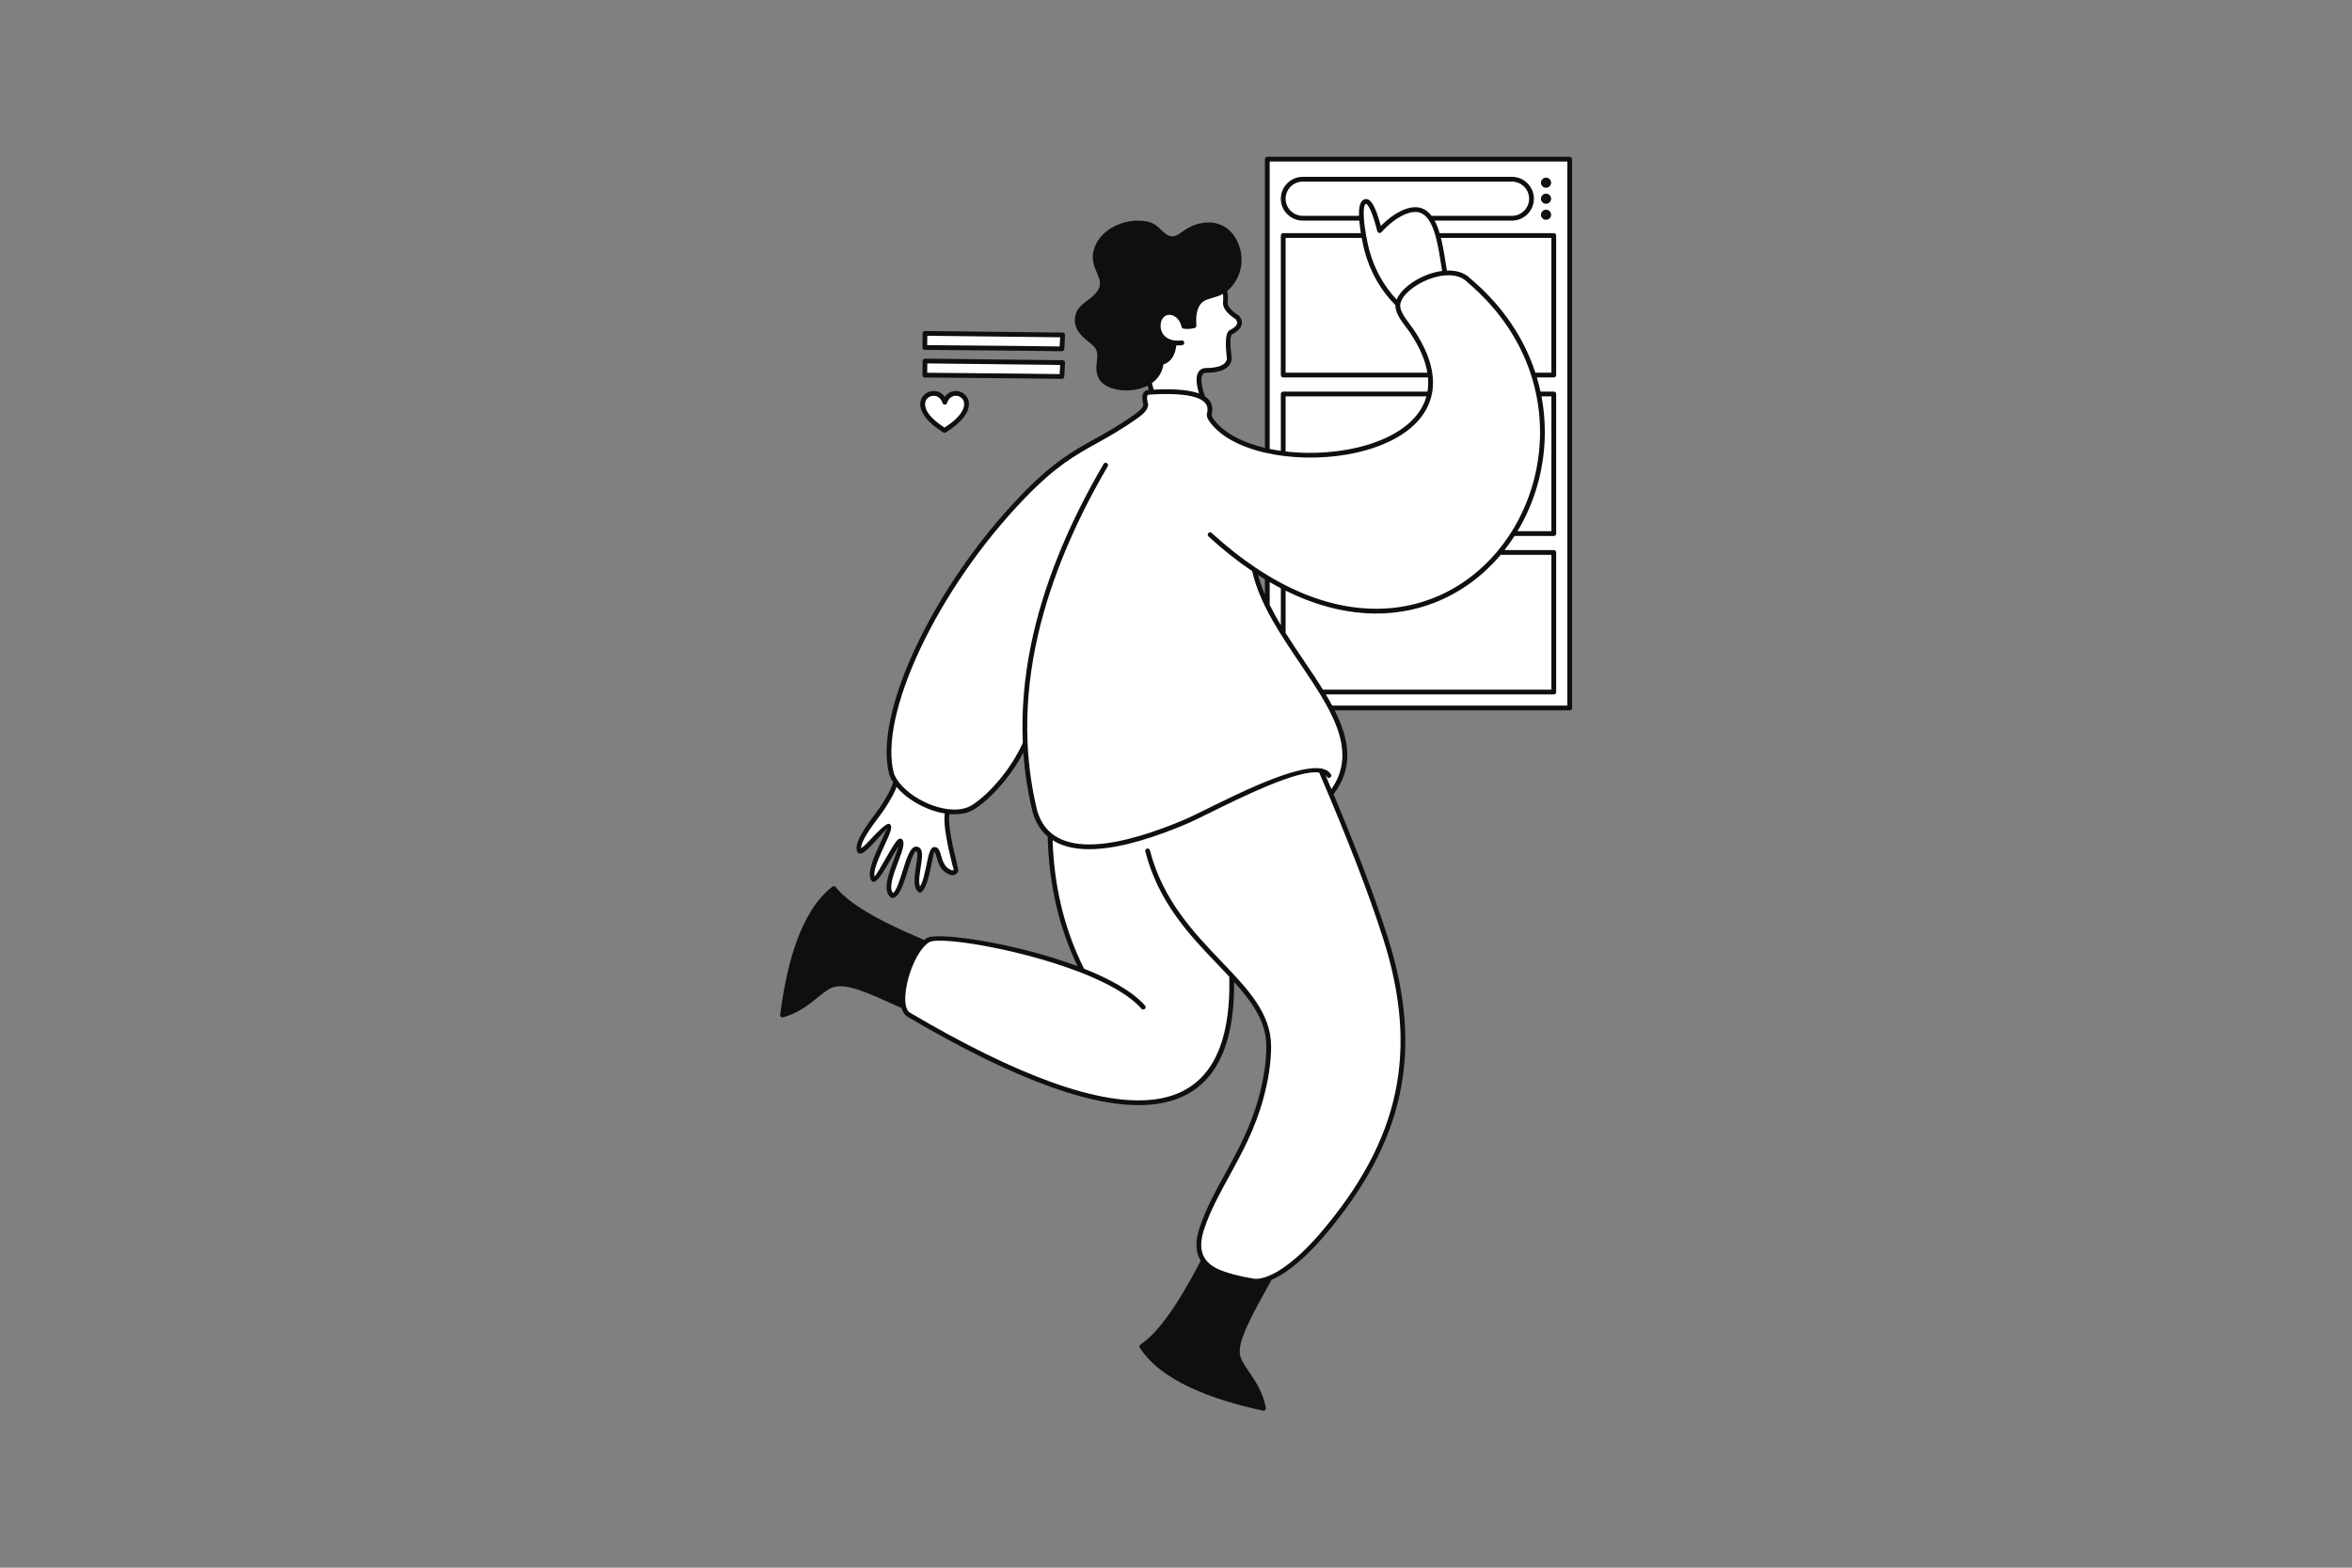 <?xml version="1.0" encoding="UTF-8"?>
<svg xmlns="http://www.w3.org/2000/svg" xmlns:xlink="http://www.w3.org/1999/xlink" width="900pt" height="600pt" viewBox="0 0 900 600" version="1.2">
<rect x="0" y="0" width="900" height="600" fill="#808080" stroke="none"/>
<defs>
<clipPath id="clip1">
  <path d="M 298.145 60 L 601.895 60 L 601.895 540 L 298.145 540 Z M 298.145 60 "/>
</clipPath>
</defs>
<g id="surface1">
<path style=" stroke:none;fill-rule:evenodd;fill:rgb(100%,100%,100%);fill-opacity:1;" d="M 458.957 142.371 C 459.391 141.777 460.016 141.387 460.828 141.191 L 460.973 141.18 C 462.418 141.18 463.688 141.094 464.777 140.914 C 465.887 140.738 466.812 140.465 467.562 140.098 C 468.219 139.785 468.734 139.391 469.105 138.926 C 469.484 138.449 469.711 137.898 469.793 137.273 L 469.793 137.199 C 469.422 134.176 469.301 131.781 469.43 130.023 C 469.555 128.332 469.898 127.25 470.465 126.789 L 470.531 126.742 L 470.598 126.703 C 471.367 126.32 472 125.934 472.48 125.543 C 472.984 125.141 473.332 124.727 473.531 124.305 C 473.695 123.957 473.742 123.586 473.668 123.191 C 473.598 122.82 473.422 122.434 473.137 122.035 C 473.113 122 473.078 121.973 473.043 121.949 C 472.301 121.457 471.645 120.973 471.066 120.492 C 470.496 120.016 470.016 119.547 469.625 119.086 C 469.188 118.57 468.863 118.066 468.637 117.566 C 468.418 117.074 468.297 116.586 468.277 116.102 L 468.277 116.004 C 468.336 115.441 468.371 114.93 468.379 114.453 C 468.387 113.973 468.375 113.535 468.336 113.141 C 468.309 112.883 468.273 112.68 468.23 112.426 C 468.199 112.258 468.035 112.156 467.875 112.188 C 467.84 112.191 467.809 112.207 467.785 112.223 C 467.098 112.598 466.414 112.887 465.738 113.129 C 465.047 113.379 464.383 113.57 463.734 113.758 C 462.852 114.016 462.012 114.258 461.246 114.609 C 460.461 114.977 459.762 115.457 459.188 116.176 C 458.836 116.613 458.535 117.117 458.293 117.684 C 458.051 118.246 457.855 118.871 457.711 119.562 C 457.57 120.266 457.48 121.043 457.445 121.883 C 457.406 122.719 457.426 123.621 457.504 124.59 L 457.504 124.613 C 457.512 124.754 457.473 124.898 457.395 125.008 L 457.383 125.027 C 457.301 125.129 457.188 125.215 457.047 125.25 C 456.699 125.34 456.359 125.41 456.023 125.465 C 455.691 125.512 455.348 125.551 455 125.566 C 454.66 125.586 454.324 125.594 453.996 125.582 C 453.656 125.566 453.32 125.539 452.988 125.496 L 452.969 125.492 C 452.836 125.484 452.707 125.43 452.605 125.344 C 452.512 125.258 452.441 125.141 452.418 125.008 C 452.27 124.254 452.02 123.586 451.703 123 C 451.355 122.367 450.926 121.836 450.445 121.41 C 449.945 120.969 449.398 120.641 448.832 120.438 C 448.258 120.227 447.664 120.145 447.098 120.199 C 446.32 120.273 445.66 120.613 445.141 121.125 C 444.59 121.668 444.195 122.41 443.98 123.234 C 443.891 123.598 443.828 123.977 443.809 124.359 C 443.789 124.742 443.801 125.125 443.852 125.516 C 443.902 125.91 444 126.301 444.133 126.688 C 444.262 127.059 444.426 127.418 444.637 127.766 C 445.25 128.789 446.234 129.664 447.633 130.184 C 448.832 130.629 450.34 130.809 452.184 130.602 C 452.355 130.582 452.512 130.633 452.629 130.734 C 452.754 130.828 452.84 130.973 452.859 131.137 C 452.871 131.305 452.824 131.465 452.727 131.586 C 452.629 131.707 452.484 131.789 452.32 131.809 C 451.93 131.852 451.559 131.879 451.203 131.895 C 450.832 131.91 450.477 131.91 450.133 131.891 C 449.977 131.883 449.836 132.004 449.816 132.16 C 449.715 133.098 449.531 133.949 449.289 134.707 C 449.047 135.457 448.734 136.121 448.359 136.699 C 447.957 137.312 447.488 137.82 446.949 138.234 C 446.406 138.648 445.793 138.957 445.113 139.172 C 444.992 139.211 444.918 139.309 444.898 139.418 C 444.68 140.898 444.195 142.191 443.504 143.309 C 442.762 144.52 441.773 145.527 440.621 146.344 C 440.516 146.422 440.473 146.551 440.504 146.668 L 441.145 149.188 C 441.18 149.336 441.316 149.43 441.465 149.422 C 445.18 149.234 448.43 149.25 451.207 149.461 C 453.973 149.668 456.266 150.074 458.086 150.672 C 458.293 150.734 458.5 150.816 458.707 150.887 C 458.863 150.945 459.035 150.863 459.09 150.707 C 459.117 150.645 459.117 150.578 459.102 150.516 C 458.754 149.344 458.508 148.285 458.355 147.34 C 458.207 146.402 458.152 145.574 458.195 144.855 C 458.258 143.809 458.516 142.98 458.957 142.371 Z M 389.855 132.711 C 398.312 132.801 403.539 132.879 405.473 132.906 C 405.641 132.906 405.773 132.785 405.785 132.621 C 405.812 132.211 405.844 131.652 405.887 130.941 C 405.918 130.418 405.949 129.805 405.984 129.113 C 405.988 128.941 405.859 128.801 405.691 128.793 L 354.852 128.207 C 354.684 128.203 354.547 128.34 354.539 128.508 L 354.492 132.086 C 354.492 132.254 354.625 132.391 354.797 132.395 C 369.684 132.504 381.391 132.617 389.855 132.711 Z M 354.852 138.785 C 354.684 138.781 354.547 138.918 354.539 139.086 L 354.492 142.668 C 354.492 142.836 354.625 142.973 354.797 142.973 C 369.684 143.082 381.391 143.195 389.855 143.289 C 398.312 143.383 403.539 143.457 405.473 143.484 C 405.641 143.484 405.773 143.363 405.785 143.199 C 405.812 142.793 405.844 142.23 405.887 141.52 C 405.918 140.996 405.949 140.383 405.984 139.691 C 405.988 139.523 405.859 139.379 405.691 139.371 Z M 369.02 153.359 C 368.82 152.836 368.5 152.398 368.113 152.059 C 367.738 151.723 367.293 151.477 366.812 151.328 C 366.332 151.184 365.82 151.129 365.32 151.191 C 364.617 151.266 363.922 151.566 363.34 152.117 C 362.82 152.598 362.387 153.273 362.105 154.16 C 362.055 154.32 361.945 154.445 361.805 154.516 L 361.793 154.527 C 361.66 154.586 361.496 154.605 361.344 154.555 C 361.25 154.527 361.164 154.473 361.098 154.406 L 361.082 154.391 C 361.02 154.324 360.973 154.246 360.949 154.16 C 360.664 153.27 360.227 152.594 359.703 152.113 C 359.109 151.562 358.402 151.266 357.691 151.188 C 357.176 151.129 356.652 151.184 356.168 151.332 C 355.68 151.484 355.223 151.738 354.836 152.07 C 354.438 152.418 354.117 152.859 353.914 153.387 C 353.723 153.867 353.633 154.422 353.676 155.023 C 353.766 156.281 354.398 157.773 355.816 159.418 C 357.016 160.809 358.781 162.32 361.27 163.91 C 361.371 163.977 361.5 163.973 361.602 163.906 C 364.098 162.312 365.875 160.793 367.078 159.395 C 368.512 157.742 369.148 156.242 369.238 154.98 C 369.285 154.379 369.199 153.836 369.02 153.359 Z M 491.641 142.641 C 491.641 142.809 491.773 142.945 491.945 142.945 L 546.191 142.945 C 546.355 142.945 546.496 142.809 546.496 142.641 L 546.484 142.566 C 546.09 140.188 545.332 137.664 544.168 135 C 543.051 132.438 541.551 129.746 539.648 126.914 C 539.242 126.32 538.754 125.668 538.238 124.988 L 538.23 124.973 C 537.289 123.723 536.266 122.367 535.496 120.973 C 534.738 119.609 534.223 118.199 534.273 116.812 C 534.273 116.727 534.238 116.645 534.188 116.586 C 532.793 115.176 531.496 113.691 530.316 112.141 C 529.137 110.59 528.059 108.973 527.086 107.285 C 526.082 105.539 525.195 103.719 524.418 101.824 C 523.641 99.941 522.98 97.977 522.438 95.941 C 522.309 95.465 522.121 94.68 521.906 93.684 C 521.73 92.891 521.543 91.973 521.363 90.992 C 521.336 90.852 521.207 90.746 521.062 90.746 L 491.945 90.746 C 491.773 90.746 491.641 90.879 491.641 91.051 Z M 491.945 151.402 C 491.773 151.402 491.641 151.539 491.641 151.703 L 491.641 172.797 C 491.641 172.957 491.766 173.09 491.922 173.098 C 495.727 173.543 499.672 173.707 503.625 173.594 C 507.551 173.484 511.484 173.098 515.293 172.438 L 515.32 172.434 C 518.441 171.887 521.48 171.148 524.367 170.227 C 527.148 169.328 529.785 168.258 532.207 167.008 C 534.703 165.711 536.98 164.223 538.945 162.551 C 540.824 160.941 542.426 159.16 543.684 157.199 C 544.227 156.355 544.699 155.477 545.109 154.562 C 545.512 153.676 545.844 152.746 546.109 151.785 C 546.152 151.625 546.059 151.457 545.895 151.41 C 545.867 151.406 545.844 151.402 545.816 151.402 Z M 577.641 123.453 C 581.906 129.637 585.07 136.129 587.227 142.734 C 587.27 142.863 587.391 142.945 587.52 142.945 L 593.652 142.945 C 593.816 142.945 593.957 142.809 593.957 142.641 L 593.957 91.051 C 593.957 90.879 593.816 90.746 593.652 90.746 L 551.375 90.746 C 551.211 90.746 551.07 90.879 551.07 91.051 C 551.07 91.082 551.078 91.113 551.086 91.141 C 551.496 92.773 551.848 94.484 552.156 96.227 C 552.477 97.988 552.758 99.773 553.031 101.535 L 553.367 103.594 C 553.383 103.746 553.523 103.855 553.676 103.852 C 554.066 103.836 554.449 103.832 554.832 103.844 C 555.203 103.855 555.574 103.879 555.938 103.922 C 556.602 103.988 557.246 104.102 557.871 104.27 C 558.477 104.422 559.055 104.625 559.617 104.879 L 559.633 104.883 C 560.168 105.125 560.68 105.41 561.16 105.742 C 561.629 106.066 562.078 106.438 562.484 106.855 L 562.512 106.875 C 568.59 112.023 573.609 117.602 577.641 123.453 Z M 546.898 83.926 L 546.902 83.93 Z M 547.043 105.156 C 548.637 104.605 550.273 104.207 551.879 103.996 C 552.047 103.977 552.16 103.828 552.141 103.66 C 552.051 103.023 551.953 102.309 551.828 101.68 C 551.219 97.828 550.59 93.848 549.648 90.414 L 549.609 90.301 L 549.582 90.18 C 549.246 88.969 548.859 87.82 548.426 86.777 C 547.988 85.734 547.492 84.781 546.934 83.969 L 546.852 83.863 L 546.781 83.754 C 546.344 83.145 545.863 82.617 545.34 82.184 C 544.809 81.746 544.234 81.398 543.602 81.16 C 542.719 80.828 541.66 80.734 540.465 80.906 C 539.328 81.066 538.074 81.461 536.723 82.113 C 535.398 82.75 534.004 83.625 532.562 84.762 C 531.207 85.824 529.809 87.117 528.391 88.648 L 528.383 88.664 C 528.34 88.711 528.289 88.754 528.238 88.785 C 528.188 88.82 528.129 88.844 528.062 88.863 C 527.902 88.902 527.734 88.871 527.602 88.797 C 527.469 88.715 527.363 88.582 527.324 88.422 C 526.902 86.77 526.484 85.285 526.074 83.992 C 525.668 82.711 525.27 81.609 524.875 80.691 C 524.633 80.125 524.395 79.629 524.156 79.211 C 523.922 78.793 523.691 78.449 523.461 78.195 C 523.324 78.031 523.195 77.914 523.086 77.832 C 522.918 77.715 522.762 77.672 522.613 77.707 L 522.527 77.738 C 522.09 77.938 521.816 78.512 521.676 79.355 C 521.523 80.227 521.496 81.414 521.551 82.746 C 521.559 83.008 521.594 83.289 521.594 83.551 C 521.652 84.5 521.754 85.516 521.887 86.527 C 522.035 87.703 522.215 88.867 522.41 89.953 C 522.418 90.004 522.43 90.051 522.434 90.105 C 522.625 91.18 522.828 92.191 523.016 93.07 C 523.258 94.203 523.473 95.102 523.613 95.625 C 524.141 97.609 524.789 99.523 525.547 101.371 C 526.301 103.211 527.168 104.98 528.145 106.68 C 528.992 108.156 529.918 109.57 530.93 110.938 C 531.941 112.297 533.035 113.609 534.219 114.875 C 534.332 114.996 534.527 115.004 534.648 114.891 C 534.68 114.855 534.703 114.824 534.723 114.781 C 535.25 113.461 536.207 112.141 537.465 110.895 C 538.785 109.582 540.438 108.359 542.281 107.312 C 543.77 106.465 545.387 105.73 547.043 105.156 Z M 590.094 75.434 L 590.098 75.414 C 590.176 75.227 590.297 75.051 590.445 74.902 C 590.598 74.75 590.777 74.633 590.977 74.551 C 591.168 74.469 591.375 74.426 591.594 74.426 C 591.82 74.426 592.031 74.469 592.223 74.551 L 592.238 74.555 C 592.43 74.637 592.605 74.754 592.75 74.902 C 592.902 75.055 593.023 75.234 593.109 75.434 C 593.184 75.625 593.227 75.836 593.227 76.059 C 593.227 76.277 593.184 76.492 593.109 76.68 L 593.098 76.695 C 593.02 76.887 592.898 77.062 592.75 77.211 C 592.598 77.359 592.418 77.484 592.223 77.566 C 592.031 77.641 591.82 77.688 591.594 77.688 C 591.375 77.688 591.168 77.641 590.977 77.566 L 590.957 77.562 C 590.766 77.477 590.59 77.355 590.445 77.211 C 590.293 77.059 590.168 76.875 590.094 76.68 C 590.012 76.492 589.969 76.277 589.969 76.059 C 589.969 75.836 590.012 75.625 590.094 75.434 Z M 590.094 81.566 L 590.098 81.547 C 590.176 81.355 590.297 81.18 590.445 81.035 C 590.598 80.887 590.777 80.762 590.977 80.68 C 591.168 80.602 591.375 80.559 591.594 80.559 C 591.82 80.559 592.031 80.602 592.223 80.68 L 592.238 80.688 C 592.43 80.766 592.605 80.887 592.75 81.035 C 592.902 81.184 593.023 81.367 593.109 81.566 C 593.184 81.758 593.227 81.965 593.227 82.188 C 593.227 82.406 593.184 82.621 593.109 82.812 L 593.098 82.828 C 593.02 83.016 592.898 83.191 592.75 83.34 C 592.598 83.492 592.418 83.617 592.223 83.695 C 592.031 83.777 591.82 83.82 591.594 83.82 C 591.375 83.82 591.168 83.777 590.977 83.695 L 590.957 83.691 C 590.766 83.609 590.59 83.488 590.445 83.34 C 590.293 83.191 590.168 83.012 590.094 82.812 C 590.012 82.621 589.969 82.406 589.969 82.188 C 589.969 81.965 590.012 81.758 590.094 81.566 Z M 590.094 69.301 L 590.098 69.285 C 590.176 69.094 590.297 68.918 590.445 68.77 C 590.598 68.617 590.777 68.5 590.977 68.414 C 591.168 68.34 591.375 68.297 591.594 68.297 C 591.82 68.297 592.031 68.34 592.223 68.414 L 592.238 68.426 C 592.43 68.504 592.605 68.625 592.75 68.77 C 592.902 68.922 593.023 69.105 593.109 69.301 C 593.184 69.492 593.227 69.703 593.227 69.926 C 593.227 70.145 593.184 70.359 593.109 70.547 L 593.098 70.562 C 593.02 70.754 592.898 70.93 592.75 71.078 C 592.598 71.23 592.418 71.348 592.223 71.434 C 592.031 71.512 591.82 71.555 591.594 71.555 C 591.375 71.555 591.168 71.512 590.977 71.434 L 590.957 71.426 C 590.766 71.344 590.59 71.227 590.445 71.078 C 590.293 70.926 590.168 70.746 590.094 70.547 C 590.012 70.359 589.969 70.145 589.969 69.926 C 589.969 69.703 590.012 69.492 590.094 69.301 Z M 490.422 90.137 C 490.422 89.965 490.488 89.812 490.598 89.703 C 490.707 89.594 490.859 89.527 491.031 89.527 L 520.746 89.527 C 520.91 89.527 521.051 89.391 521.051 89.223 L 521.039 89.148 C 520.906 88.336 520.781 87.496 520.68 86.664 C 520.582 85.918 520.496 85.16 520.438 84.402 C 520.426 84.242 520.289 84.125 520.133 84.125 L 498.492 84.125 C 497.402 84.125 496.363 83.906 495.414 83.512 C 494.43 83.102 493.539 82.5 492.789 81.75 C 492.047 81.008 491.441 80.121 491.031 79.137 C 490.637 78.184 490.422 77.141 490.422 76.059 C 490.422 74.969 490.637 73.926 491.031 72.98 C 491.441 71.996 492.047 71.102 492.789 70.359 C 493.535 69.613 494.43 69.008 495.414 68.602 C 496.359 68.203 497.398 67.992 498.492 67.992 L 578.578 67.992 C 579.664 67.992 580.703 68.203 581.652 68.602 C 582.641 69.008 583.531 69.613 584.277 70.359 C 585.02 71.102 585.625 71.996 586.035 72.98 C 586.43 73.926 586.648 74.969 586.648 76.059 C 586.648 77.141 586.43 78.18 586.035 79.129 C 585.621 80.117 585.02 81.008 584.273 81.758 C 583.527 82.5 582.637 83.102 581.645 83.512 C 580.699 83.906 579.664 84.125 578.578 84.125 L 548.969 84.125 C 548.801 84.125 548.664 84.258 548.664 84.43 C 548.664 84.488 548.684 84.543 548.711 84.59 C 549.082 85.277 549.422 86.012 549.727 86.797 C 550.039 87.594 550.324 88.434 550.586 89.309 C 550.625 89.441 550.742 89.523 550.875 89.527 L 594.562 89.527 C 594.73 89.527 594.883 89.594 594.992 89.703 C 595.102 89.812 595.172 89.965 595.172 90.137 L 595.172 143.551 C 595.172 143.723 595.102 143.875 594.992 143.984 C 594.883 144.094 594.73 144.16 594.562 144.16 L 588.09 144.16 C 587.918 144.16 587.785 144.301 587.785 144.465 C 587.785 144.508 587.789 144.543 587.797 144.574 C 588.07 145.473 588.316 146.363 588.539 147.242 C 588.77 148.129 588.984 149.027 589.18 149.945 C 589.207 150.086 589.336 150.184 589.477 150.184 L 594.562 150.184 C 594.73 150.184 594.883 150.254 594.992 150.363 C 595.102 150.473 595.172 150.625 595.172 150.793 L 595.172 204.211 C 595.172 204.379 595.102 204.535 594.992 204.645 C 594.883 204.754 594.73 204.82 594.562 204.82 L 579.547 204.82 C 579.434 204.82 579.336 204.887 579.281 204.977 C 578.688 205.906 578.07 206.816 577.438 207.711 C 576.797 208.602 576.141 209.48 575.461 210.348 C 575.355 210.48 575.379 210.672 575.508 210.777 C 575.566 210.816 575.633 210.844 575.699 210.844 L 594.562 210.844 C 594.73 210.844 594.883 210.91 594.992 211.02 C 595.102 211.133 595.172 211.285 595.172 211.449 L 595.172 264.871 C 595.172 265.039 595.102 265.188 594.992 265.301 C 594.883 265.41 594.73 265.48 594.562 265.48 L 507.34 265.48 C 507.176 265.48 507.039 265.613 507.039 265.785 C 507.039 265.852 507.062 265.906 507.094 265.961 C 507.52 266.664 507.926 267.367 508.328 268.07 C 508.734 268.789 509.129 269.492 509.5 270.188 C 509.555 270.289 509.66 270.344 509.77 270.352 L 599.742 270.352 C 599.906 270.352 600.047 270.211 600.047 270.047 L 600.047 61.828 C 600.047 61.656 599.906 61.523 599.742 61.523 L 485.855 61.523 C 485.684 61.523 485.551 61.656 485.551 61.828 L 485.551 171.82 C 485.551 171.977 485.664 172.105 485.816 172.125 C 486.516 172.266 487.207 172.398 487.895 172.52 C 488.613 172.645 489.344 172.758 490.074 172.863 C 490.238 172.879 490.395 172.766 490.418 172.602 L 490.422 150.793 C 490.422 150.625 490.488 150.473 490.598 150.363 C 490.707 150.254 490.859 150.184 491.031 150.184 L 546.219 150.188 C 546.371 150.188 546.496 150.078 546.52 149.934 C 546.672 149.066 546.766 148.168 546.801 147.238 C 546.832 146.324 546.809 145.395 546.723 144.441 C 546.707 144.281 546.57 144.16 546.414 144.16 L 491.031 144.16 C 490.859 144.16 490.707 144.094 490.598 143.984 C 490.488 143.875 490.422 143.723 490.422 143.551 Z M 578.578 82.906 L 547.805 82.906 C 547.711 82.902 547.621 82.863 547.562 82.789 C 547.074 82.145 546.539 81.586 545.953 81.125 C 545.367 80.664 544.73 80.285 544.031 80.023 C 543.012 79.641 541.805 79.516 540.461 79.684 C 539.152 79.848 537.715 80.285 536.188 81.02 C 534.984 81.605 533.715 82.375 532.41 83.352 C 531.168 84.273 529.891 85.379 528.594 86.68 C 528.559 86.719 528.516 86.746 528.461 86.762 C 528.301 86.805 528.133 86.707 528.086 86.547 C 527.734 85.242 527.379 84.055 527.023 82.98 C 526.68 81.934 526.332 81.004 525.992 80.215 C 525.719 79.574 525.445 79.016 525.176 78.547 C 524.906 78.078 524.641 77.695 524.375 77.395 C 524.039 77.008 523.691 76.738 523.34 76.594 C 523.004 76.461 522.668 76.438 522.316 76.527 L 522.184 76.57 L 522.066 76.613 C 521.43 76.887 520.992 77.539 520.715 78.441 C 520.383 79.531 520.277 80.965 520.332 82.57 L 520.332 82.602 C 520.332 82.77 520.191 82.906 520.027 82.906 L 498.492 82.906 C 497.562 82.906 496.684 82.719 495.875 82.383 C 495.047 82.035 494.301 81.531 493.672 80.91 L 493.648 80.891 C 493.02 80.262 492.512 79.508 492.16 78.668 C 491.82 77.859 491.641 76.977 491.641 76.059 C 491.641 75.137 491.82 74.25 492.16 73.441 C 492.512 72.605 493.02 71.848 493.648 71.219 C 494.281 70.59 495.039 70.078 495.875 69.727 C 496.684 69.395 497.57 69.207 498.492 69.207 L 578.578 69.207 C 579.496 69.207 580.383 69.395 581.184 69.727 C 582.027 70.078 582.785 70.59 583.418 71.219 C 584.043 71.848 584.559 72.605 584.906 73.441 C 585.242 74.25 585.43 75.137 585.43 76.059 C 585.43 76.98 585.242 77.867 584.906 78.668 C 584.559 79.508 584.051 80.258 583.418 80.891 C 582.785 81.527 582.027 82.035 581.191 82.383 C 580.383 82.719 579.5 82.906 578.578 82.906 Z M 584.828 194.535 C 583.543 197.516 582.074 200.391 580.422 203.141 C 580.332 203.289 580.383 203.473 580.527 203.559 C 580.574 203.59 580.629 203.602 580.68 203.602 L 593.652 203.602 C 593.816 203.602 593.957 203.465 593.957 203.297 L 593.957 151.703 C 593.957 151.539 593.816 151.402 593.652 151.402 L 589.844 151.402 C 589.68 151.402 589.539 151.539 589.539 151.703 L 589.551 151.785 C 590.613 157.406 591 163.059 590.758 168.613 C 590.504 174.336 589.594 179.957 588.074 185.363 C 587.191 188.5 586.105 191.57 584.828 194.535 Z M 574.695 212.059 C 574.648 212.059 574.602 212.055 574.559 212.047 L 574.543 212.039 C 574.504 212.031 574.461 212.016 574.426 211.996 C 574.297 211.938 574.148 211.969 574.059 212.074 L 573.586 212.629 C 570.199 216.574 566.367 220.113 562.152 223.133 C 558.051 226.07 553.59 228.523 548.812 230.387 C 540.508 233.625 531.25 235.102 521.301 234.297 C 512.086 233.551 502.273 230.852 492.078 225.797 C 491.926 225.719 491.746 225.781 491.668 225.934 C 491.648 225.977 491.641 226.02 491.641 226.066 L 491.641 242.25 C 491.641 242.316 491.66 242.379 491.699 242.43 C 492.832 244.238 493.996 246.027 495.172 247.797 C 496.363 249.598 497.555 251.352 498.734 253.098 C 499.996 254.973 501.25 256.832 502.461 258.648 C 503.68 260.488 504.859 262.316 505.973 264.113 C 506.027 264.211 506.129 264.258 506.227 264.262 L 593.652 264.262 C 593.816 264.262 593.957 264.125 593.957 263.957 L 593.957 212.363 C 593.957 212.199 593.816 212.059 593.652 212.059 Z M 525.027 345.703 C 523.328 340.93 521.453 335.871 519.395 330.527 C 517.367 325.262 515.156 319.711 512.766 313.887 C 510.367 308.027 507.797 301.914 505.066 295.559 C 505.023 295.449 504.926 295.383 504.816 295.375 C 500.625 294.773 493.227 297.102 485.277 300.363 C 477.352 303.621 468.883 307.809 462.535 310.945 L 462.504 310.961 C 458.934 312.727 456.027 314.16 454.219 314.93 C 448.535 317.344 442.43 319.656 436.379 321.422 C 430.328 323.184 424.32 324.414 418.824 324.664 C 415.746 324.809 412.824 324.645 410.148 324.102 C 407.48 323.57 405.051 322.656 402.934 321.301 C 402.789 321.211 402.605 321.254 402.516 321.391 C 402.477 321.449 402.461 321.516 402.469 321.578 C 402.621 325.996 402.973 330.305 403.523 334.504 C 404.074 338.707 404.828 342.801 405.785 346.801 C 406.797 351.02 408.031 355.129 409.484 359.133 C 410.945 363.148 412.629 367.062 414.535 370.879 C 414.578 370.961 414.637 371.012 414.715 371.035 C 419.926 373.098 424.77 375.387 428.879 377.875 L 428.898 377.883 C 432.605 380.129 435.707 382.535 437.93 385.078 C 438.039 385.199 438.09 385.363 438.074 385.516 C 438.066 385.672 437.996 385.824 437.871 385.934 C 437.746 386.043 437.586 386.09 437.434 386.078 C 437.277 386.066 437.125 386 437.016 385.871 C 434.82 383.363 431.734 380.992 428.031 378.77 C 423.965 376.332 419.148 374.078 413.969 372.043 L 413.883 372.012 C 412.148 371.328 410.371 370.672 408.559 370.035 C 406.668 369.379 404.766 368.754 402.863 368.152 C 392.891 365.039 382.578 362.68 374.109 361.254 C 364.641 359.672 357.441 359.27 355.543 360.285 L 355.527 360.297 C 355.309 360.418 355.094 360.551 354.887 360.703 C 354.676 360.855 354.453 361.031 354.234 361.223 L 354.199 361.254 C 353.871 361.547 353.547 361.875 353.223 362.23 C 352.902 362.594 352.582 362.992 352.262 363.422 C 351.105 364.984 350.051 366.91 349.156 368.996 C 348.219 371.168 347.445 373.52 346.914 375.82 C 346.504 377.586 346.234 379.312 346.133 380.887 C 346.039 382.395 346.102 383.77 346.344 384.914 C 346.367 384.996 346.379 385.062 346.395 385.145 C 346.465 385.434 346.547 385.707 346.641 385.961 C 346.738 386.219 346.852 386.465 346.977 386.688 L 346.988 386.711 C 347.105 386.914 347.223 387.098 347.355 387.254 L 347.371 387.27 C 347.504 387.43 347.652 387.574 347.809 387.691 L 347.836 387.715 C 368.785 400.062 387.055 409.023 402.648 414.594 C 418.266 420.176 431.207 422.348 441.465 421.125 C 451.559 419.922 459.047 415.355 463.93 407.441 C 468.789 399.551 471.043 388.34 470.695 373.805 C 470.691 373.723 470.664 373.656 470.609 373.605 C 469.91 372.848 469.188 372.082 468.449 371.305 C 467.742 370.562 466.941 369.637 466.211 368.957 C 455.605 357.875 443.539 345.25 438.555 325.805 C 438.52 325.645 438.547 325.477 438.621 325.344 C 438.703 325.215 438.832 325.113 438.992 325.07 C 439.156 325.031 439.324 325.059 439.457 325.137 C 439.59 325.215 439.688 325.344 439.73 325.508 L 439.742 325.535 C 444.645 344.656 456.602 357.16 467.109 368.137 C 477.285 378.777 486.117 388.012 486.09 400.543 C 486.082 402.027 486.02 403.559 485.902 405.129 C 485.777 406.695 485.598 408.293 485.355 409.926 C 485.113 411.566 484.812 413.234 484.453 414.934 C 484.094 416.629 483.676 418.375 483.191 420.16 C 481.609 426.035 479.543 431.301 477.273 436.184 C 475.004 441.074 472.52 445.602 470.102 449.996 L 470.098 450.012 C 466.352 456.836 462.773 463.359 460.449 470.445 C 459.918 472.043 459.555 473.617 459.414 475.137 C 459.273 476.66 459.359 478.129 459.75 479.477 C 460.129 480.812 460.812 482.055 461.867 483.168 C 462.906 484.277 464.312 485.254 466.145 486.062 C 466.996 486.438 467.926 486.793 468.926 487.137 C 469.93 487.473 471.004 487.797 472.16 488.105 C 473.312 488.41 474.547 488.699 475.855 488.973 C 477.156 489.242 478.539 489.5 479.992 489.738 L 480.023 489.742 C 480.844 489.793 481.719 489.719 482.652 489.527 C 483.59 489.34 484.586 489.023 485.617 488.598 L 485.734 488.547 C 486.613 488.176 487.52 487.727 488.453 487.203 C 489.391 486.676 490.355 486.066 491.344 485.387 C 493.605 483.824 495.977 481.883 498.391 479.609 C 500.785 477.359 503.234 474.773 505.676 471.906 C 513.262 462.996 519.402 454.195 524.137 445.336 C 528.875 436.465 532.207 427.531 534.152 418.371 C 536.105 409.211 536.676 399.812 535.91 390.008 C 535.137 380.211 533.02 370.008 529.594 359.219 C 528.242 354.977 526.723 350.473 525.027 345.703 Z M 364.613 330.527 L 364.609 330.504 C 363.441 325.707 361.059 315.883 361.836 311.402 C 361.863 311.238 361.75 311.078 361.586 311.051 L 361.566 311.051 C 360.465 310.871 359.355 310.613 358.246 310.297 C 357.113 309.961 355.98 309.562 354.867 309.098 C 352.566 308.145 350.348 306.922 348.363 305.527 C 346.414 304.16 344.684 302.617 343.312 300.988 C 343.207 300.859 343.012 300.84 342.883 300.949 C 342.84 300.988 342.809 301.035 342.793 301.086 C 342.625 301.543 342.426 302.023 342.207 302.508 C 341.988 303.004 341.742 303.512 341.469 304.035 C 341.031 304.883 340.535 305.766 339.984 306.684 C 339.434 307.609 338.836 308.555 338.195 309.516 C 337.961 309.883 337.668 310.289 337.336 310.75 C 337.051 311.137 336.645 311.68 336.219 312.254 C 334.785 314.172 332.973 316.602 331.555 318.879 C 330.113 321.203 329.074 323.387 329.246 324.773 C 329.266 324.941 329.418 325.059 329.586 325.039 C 329.707 325.027 329.805 324.934 329.836 324.824 C 329.852 324.809 329.848 324.809 329.867 324.793 C 330.16 324.578 330.492 324.297 330.852 323.977 C 331.203 323.66 331.594 323.289 332.004 322.879 C 332.105 322.777 332.25 322.629 332.426 322.438 C 332.637 322.207 332.863 321.98 333.066 321.75 C 334.125 320.602 335.672 318.938 337.113 317.617 C 338.477 316.355 339.707 315.418 340.18 315.621 C 340.633 315.816 340.766 316.297 340.684 316.996 C 340.594 317.801 340.219 318.867 339.688 320.098 C 339.309 320.969 338.844 321.977 338.348 323.047 L 338.332 323.09 C 337.293 325.336 336.121 327.871 335.305 330.125 C 334.473 332.418 334 334.434 334.406 335.59 C 334.457 335.75 334.633 335.832 334.789 335.781 C 334.844 335.762 334.887 335.734 334.918 335.691 C 335.707 334.789 337.668 331.375 339.504 328.176 L 339.512 328.164 C 340.434 326.559 341.332 324.992 342.098 323.789 C 342.859 322.594 343.508 321.719 343.949 321.445 L 344.031 321.402 C 344.273 321.262 344.48 321.211 344.66 321.25 C 344.836 321.289 344.996 321.426 345.148 321.664 C 345.969 322.973 344.801 326.055 343.461 329.602 L 343.453 329.617 C 342.578 331.926 341.629 334.457 341.109 336.664 C 340.574 338.949 340.516 340.902 341.484 341.977 C 341.586 342.094 341.746 342.109 341.871 342.035 C 342.578 341.605 343.254 340.348 343.906 338.695 C 344.539 337.094 345.168 335.102 345.781 333.141 C 347.289 328.316 348.742 323.695 351.066 324.383 C 352.059 324.68 352.441 325.598 352.516 326.863 C 352.59 328.23 352.309 329.996 352.016 331.844 C 351.789 333.254 351.559 334.723 351.469 336.031 C 351.371 337.383 351.43 338.57 351.785 339.395 C 351.852 339.551 352.035 339.617 352.184 339.559 C 352.246 339.527 352.293 339.484 352.324 339.434 C 352.91 338.496 353.383 337.117 353.793 335.586 C 354.199 334.078 354.547 332.398 354.863 330.844 C 355.227 329.082 355.562 327.457 355.996 326.277 C 356.391 325.191 356.859 324.508 357.484 324.492 C 358.191 324.473 358.633 324.777 358.961 325.293 C 359.324 325.859 359.566 326.688 359.836 327.617 C 360.141 328.648 360.488 329.844 361.129 330.91 C 361.781 332.004 362.734 332.945 364.219 333.41 C 364.25 333.422 364.289 333.426 364.324 333.426 C 364.438 333.426 364.543 333.418 364.633 333.402 C 364.746 333.379 364.84 333.344 364.922 333.297 L 364.945 333.289 C 365.012 333.246 365.066 333.188 365.113 333.117 C 365.156 333.051 365.188 332.98 365.211 332.895 C 365.223 332.871 365.223 332.84 365.223 332.816 C 365.23 332.676 365.168 332.48 365.074 332.172 C 364.961 331.809 364.793 331.266 364.617 330.535 Z M 485.551 231.512 C 485.551 231.57 485.566 231.621 485.59 231.672 C 486.234 232.98 486.922 234.273 487.629 235.562 C 488.34 236.844 489.082 238.141 489.855 239.43 C 489.941 239.57 490.129 239.617 490.27 239.531 C 490.367 239.477 490.418 239.375 490.422 239.27 L 490.422 225.137 C 490.422 225.016 490.348 224.91 490.246 224.863 C 489.531 224.492 488.828 224.113 488.129 223.727 C 487.41 223.332 486.703 222.934 486.008 222.527 C 485.859 222.441 485.676 222.496 485.59 222.637 C 485.566 222.688 485.551 222.738 485.551 222.789 Z M 461.977 309.867 C 458.422 311.621 455.52 313.059 453.742 313.809 C 448.125 316.199 442.09 318.484 436.109 320.234 C 430.125 321.988 424.188 323.203 418.773 323.453 C 413.48 323.695 408.68 322.996 404.828 320.949 C 400.953 318.887 398.047 315.465 396.562 310.27 L 396.562 310.258 C 395.543 306.043 394.727 301.785 394.121 297.5 C 393.512 293.215 393.109 288.887 392.91 284.52 L 392.902 284.414 C 392.633 278.34 392.75 272.195 393.27 265.98 C 393.785 259.766 394.699 253.469 396 247.086 C 398.25 236.086 401.684 224.852 406.285 213.391 C 410.879 201.93 416.656 190.242 423.605 178.32 C 423.691 178.176 423.707 178.008 423.668 177.855 C 423.629 177.707 423.531 177.574 423.387 177.488 C 423.242 177.41 423.074 177.391 422.922 177.43 C 422.773 177.469 422.641 177.566 422.555 177.715 C 415.57 189.691 409.77 201.438 405.145 212.965 C 400.52 224.484 397.078 235.781 394.812 246.844 C 393.504 253.23 392.59 259.555 392.066 265.797 C 391.547 272.043 391.418 278.207 391.688 284.293 C 391.688 284.34 391.676 284.387 391.656 284.43 C 390.621 286.762 389.379 289.059 388.004 291.258 C 386.543 293.602 384.926 295.844 383.242 297.922 C 381.438 300.145 379.559 302.176 377.711 303.922 C 375.824 305.699 373.961 307.199 372.23 308.316 C 371.938 308.508 371.621 308.684 371.305 308.844 C 370.969 309.012 370.633 309.16 370.289 309.293 C 369.203 309.707 368.02 309.961 366.781 310.078 C 365.488 310.195 364.133 310.16 362.75 309.996 L 362.73 309.992 C 361.531 309.848 360.301 309.602 359.078 309.27 C 357.82 308.922 356.562 308.488 355.336 307.98 C 352.715 306.891 350.215 305.453 348.066 303.809 C 345.973 302.203 344.207 300.402 342.988 298.523 C 342.746 298.148 342.527 297.766 342.332 297.387 C 342.141 297.02 341.969 296.645 341.828 296.27 L 341.809 296.227 C 340.273 290.73 340.492 283.648 342.199 275.566 C 343.973 267.188 347.348 257.73 352.008 247.871 C 356.688 237.988 362.656 227.703 369.625 217.699 C 376.285 208.125 383.859 198.805 392.07 190.309 C 403.914 178.07 411.273 173.98 419.562 169.375 L 419.578 169.367 C 421.91 168.07 424.316 166.73 426.953 165.148 C 429.555 163.57 432.355 161.766 435.465 159.539 C 436.043 159.125 436.555 158.715 436.992 158.316 C 437.43 157.922 437.801 157.531 438.09 157.156 C 438.418 156.742 438.656 156.336 438.816 155.938 C 438.969 155.555 439.047 155.168 439.047 154.793 C 439.031 154.598 438.957 154.453 438.922 154.27 C 438.773 153.699 438.684 153.199 438.641 152.766 C 438.598 152.312 438.609 151.93 438.676 151.613 C 438.719 151.406 438.793 151.234 438.895 151.098 C 439.008 150.949 439.145 150.84 439.316 150.777 C 439.348 150.762 439.379 150.758 439.414 150.754 C 443.582 150.484 447.184 150.43 450.227 150.609 C 453.281 150.785 455.773 151.191 457.707 151.828 C 459.457 152.402 460.715 153.18 461.484 154.148 C 462.273 155.148 462.543 156.336 462.293 157.719 L 462.281 157.77 C 462.188 158.004 462.137 158.246 462.117 158.488 C 462.094 158.727 462.102 158.977 462.152 159.23 C 462.188 159.477 462.266 159.734 462.375 159.984 C 462.484 160.246 462.633 160.508 462.809 160.777 C 466.652 166.516 474.227 170.531 483.324 172.762 C 493.188 175.184 504.84 175.496 515.5 173.637 L 515.535 173.629 C 518.723 173.07 521.824 172.32 524.762 171.379 C 527.598 170.465 530.289 169.367 532.762 168.086 C 535.359 166.738 537.727 165.188 539.777 163.434 C 541.727 161.762 543.395 159.906 544.707 157.855 C 547.332 153.766 548.551 148.945 547.848 143.391 C 547.199 138.297 544.938 132.582 540.656 126.234 C 540.441 125.922 540.215 125.598 539.973 125.27 C 539.742 124.961 539.473 124.602 539.199 124.246 C 538.301 123.047 537.316 121.742 536.586 120.438 C 535.844 119.098 535.367 117.758 535.508 116.531 C 535.672 115.156 536.48 113.715 537.73 112.34 C 539.035 110.91 540.832 109.535 542.879 108.367 C 544.438 107.48 546.148 106.719 547.895 106.152 C 549.555 105.609 551.258 105.238 552.91 105.105 L 552.977 105.102 C 553.461 105.062 553.945 105.043 554.43 105.047 C 554.898 105.055 555.363 105.082 555.812 105.129 C 556.41 105.191 556.992 105.293 557.551 105.438 C 558.098 105.582 558.629 105.762 559.121 105.984 C 559.598 106.199 560.055 106.453 560.484 106.75 C 560.898 107.043 561.289 107.371 561.648 107.734 L 561.691 107.777 C 574.039 118.203 581.934 130.449 586.066 143.125 C 590.664 157.188 590.625 171.785 586.902 185.035 C 585.961 188.379 584.793 191.629 583.402 194.773 C 582.008 197.914 580.391 200.945 578.574 203.828 L 578.5 203.941 C 577.621 205.328 576.695 206.691 575.715 208.012 C 574.742 209.328 573.723 210.605 572.66 211.84 C 569.336 215.711 565.582 219.18 561.449 222.145 C 557.434 225.02 553.055 227.422 548.371 229.254 C 539.227 232.82 528.895 234.199 517.738 232.684 C 507.527 231.301 496.617 227.484 485.293 220.703 L 485.219 220.656 C 484.395 220.16 483.574 219.656 482.777 219.148 C 481.988 218.648 481.18 218.121 480.352 217.566 L 480.25 217.5 C 477.461 215.633 474.648 213.578 471.812 211.336 C 469.047 209.145 466.258 206.766 463.453 204.207 C 463.332 204.094 463.176 204.039 463.016 204.051 C 462.863 204.055 462.707 204.121 462.598 204.246 C 462.484 204.363 462.43 204.527 462.438 204.676 C 462.445 204.836 462.512 204.988 462.637 205.098 C 465.41 207.637 468.18 210 470.938 212.184 C 473.746 214.414 476.539 216.461 479.312 218.328 C 479.375 218.371 479.422 218.434 479.438 218.516 C 480.848 224.703 483.527 230.715 486.797 236.578 C 490.07 242.445 493.938 248.176 497.727 253.777 C 503.539 262.395 509.148 270.699 512.016 278.742 C 514.895 286.832 514.988 294.641 509.727 302.195 C 509.691 302.242 509.648 302.281 509.594 302.305 C 509.441 302.367 509.266 302.293 509.199 302.141 L 506.93 296.801 C 506.887 296.695 506.898 296.566 506.98 296.477 C 507.094 296.355 507.285 296.344 507.41 296.457 C 507.523 296.559 507.629 296.668 507.723 296.777 C 507.824 296.891 507.906 297.016 507.988 297.148 C 508.078 297.285 508.219 297.383 508.363 297.418 C 508.516 297.453 508.684 297.43 508.828 297.344 C 508.965 297.258 509.059 297.121 509.098 296.969 C 509.129 296.82 509.113 296.664 509.031 296.523 L 509.02 296.512 C 508.707 296 508.293 295.59 507.789 295.266 C 507.27 294.938 506.656 294.695 505.961 294.535 C 505.918 294.527 505.883 294.512 505.848 294.484 C 505.766 294.426 505.676 294.391 505.582 294.375 C 505.496 294.355 505.395 294.359 505.305 294.391 C 505.262 294.402 505.219 294.41 505.172 294.398 C 500.523 293.766 492.934 296.043 484.918 299.27 C 476.867 302.504 468.395 306.695 462 309.852 L 461.977 309.867 "/>
<g clip-path="url(#clip1)" clip-rule="nonzero">
<path style=" stroke:none;fill-rule:evenodd;fill:rgb(6.27%,5.879%,5.099%);fill-opacity:1;" d="M 589.844 151.703 C 592.023 163.176 591.371 174.742 588.363 185.441 C 586.59 191.758 583.996 197.777 580.68 203.297 L 593.652 203.297 L 593.652 151.703 Z M 491.945 172.797 C 499.504 173.676 507.621 173.465 515.238 172.137 L 515.27 172.133 C 521.391 171.062 527.172 169.266 532.062 166.734 C 536.918 164.23 540.887 160.996 543.426 157.035 C 544.48 155.391 545.293 153.617 545.816 151.703 L 491.945 151.703 Z M 491.945 242.25 C 494.211 245.859 496.617 249.422 498.988 252.934 C 501.504 256.66 503.988 260.332 506.227 263.957 L 593.652 263.957 L 593.652 212.363 L 574.695 212.363 C 574.547 212.363 574.414 212.332 574.289 212.27 C 574.133 212.453 573.977 212.645 573.816 212.832 C 567.102 220.645 558.664 226.867 548.922 230.668 C 532.855 236.941 513.238 236.633 491.945 226.066 Z M 485.855 231.512 C 487.145 234.125 488.582 236.711 490.117 239.27 L 490.117 225.137 C 488.699 224.402 487.281 223.617 485.855 222.789 Z M 481.398 220.066 C 482.078 222.582 482.973 225.078 484.027 227.547 L 484.027 221.707 C 483.152 221.18 482.273 220.629 481.398 220.066 Z M 422.293 177.562 C 408.309 201.539 399.051 224.617 394.512 246.785 C 391.891 259.598 390.848 272.105 391.383 284.305 C 389.25 289.086 386.258 293.723 383.008 297.734 C 379.391 302.191 375.465 305.863 372.062 308.059 C 371.484 308.434 370.855 308.75 370.184 309.008 C 368 309.84 365.449 310.016 362.785 309.691 L 362.762 309.691 C 360.355 309.395 357.855 308.695 355.449 307.699 C 350.328 305.57 345.672 302.109 343.246 298.355 C 342.773 297.629 342.391 296.891 342.102 296.145 C 338.988 285.039 343.156 267.305 352.285 248 C 361.422 228.688 375.52 207.859 392.289 190.523 C 404.105 178.309 411.449 174.227 419.723 169.633 C 424.422 167.027 429.41 164.254 435.641 159.785 C 436.82 158.945 437.719 158.125 438.332 157.348 C 439.02 156.473 439.355 155.621 439.348 154.793 C 439.348 154.707 439.336 154.629 439.316 154.555 L 439.219 154.191 C 438.934 153.09 438.852 152.25 438.969 151.676 C 439.043 151.352 439.195 151.145 439.434 151.059 C 447.742 150.512 453.801 150.863 457.605 152.113 C 461 153.23 462.461 155.082 461.992 157.664 C 461.805 158.188 461.75 158.727 461.852 159.281 C 461.941 159.828 462.18 160.379 462.555 160.941 C 470.652 173.023 494.941 177.527 515.555 173.938 L 515.586 173.926 C 521.879 172.828 527.84 170.973 532.902 168.352 C 538.027 165.703 542.238 162.266 544.961 158.016 C 550.055 150.086 549.945 139.457 540.91 126.066 C 540.48 125.434 539.977 124.766 539.445 124.059 C 537.645 121.676 535.539 118.879 535.812 116.562 C 536.133 113.863 539.109 110.859 543.027 108.629 C 546.047 106.914 549.598 105.68 552.926 105.41 L 553 105.406 C 553.949 105.328 554.883 105.336 555.781 105.43 C 556.93 105.547 558.016 105.82 559 106.262 C 559.902 106.672 560.73 107.227 561.434 107.949 L 561.496 108.012 C 587.441 129.93 593.656 159.867 586.609 184.953 C 584.738 191.617 581.934 197.938 578.312 203.676 C 578.289 203.707 578.27 203.742 578.246 203.773 C 576.492 206.547 574.547 209.176 572.43 211.645 C 565.906 219.238 557.719 225.277 548.262 228.969 C 530.828 235.77 509.059 234.586 485.445 220.441 C 485.422 220.422 485.398 220.406 485.375 220.395 C 483.758 219.426 482.133 218.395 480.504 217.305 C 480.477 217.285 480.445 217.262 480.418 217.25 C 474.91 213.555 469.316 209.152 463.66 203.977 C 463.289 203.645 462.711 203.668 462.375 204.035 C 462.031 204.41 462.059 204.98 462.43 205.324 C 468.066 210.477 473.641 214.875 479.141 218.582 C 481.98 231.02 489.898 242.738 497.473 253.949 C 509.09 271.145 519.863 287.105 509.477 302.023 C 508.734 300.262 507.98 298.484 507.203 296.684 C 507.41 296.863 507.59 297.07 507.73 297.305 C 508 297.734 508.559 297.867 508.984 297.605 C 509.41 297.34 509.543 296.777 509.277 296.348 C 508.605 295.25 507.488 294.574 506.023 294.242 C 505.801 294.07 505.5 294.012 505.215 294.098 C 495.789 292.816 474.664 303.254 461.867 309.582 C 458.301 311.34 455.398 312.777 453.625 313.535 C 442.402 318.305 429.539 322.652 418.762 323.148 C 408.273 323.629 399.773 320.406 396.859 310.188 C 394.824 301.781 393.613 293.215 393.215 284.488 C 393.215 284.457 393.215 284.43 393.207 284.402 C 392.664 272.289 393.695 259.871 396.301 247.148 C 400.797 225.18 409.984 202.285 423.867 178.473 C 424.121 178.035 423.973 177.48 423.539 177.227 C 423.102 176.977 422.547 177.125 422.293 177.562 Z M 440.797 146.59 L 441.441 149.117 C 448.914 148.746 454.496 149.168 458.18 150.383 C 458.398 150.453 458.605 150.523 458.812 150.602 C 458.105 148.238 457.801 146.316 457.891 144.84 C 458.027 142.629 458.98 141.312 460.766 140.898 C 460.832 140.883 460.898 140.875 460.973 140.875 C 463.832 140.879 465.98 140.531 467.434 139.828 C 468.66 139.234 469.344 138.367 469.488 137.234 C 468.746 131.152 469.008 127.59 470.273 126.559 C 470.328 126.504 470.391 126.469 470.465 126.434 C 471.965 125.688 472.898 124.93 473.25 124.176 C 473.527 123.59 473.402 122.938 472.891 122.215 C 471.363 121.207 470.195 120.23 469.391 119.281 C 468.488 118.215 468.016 117.16 467.977 116.117 C 467.977 116.07 467.977 116.023 467.98 115.973 C 468.09 114.871 468.109 113.934 468.035 113.168 C 468.008 112.922 467.977 112.691 467.938 112.488 C 466.527 113.262 465.129 113.668 463.82 114.047 C 462.078 114.551 460.508 115.008 459.426 116.363 C 458.758 117.195 458.281 118.285 458.012 119.621 C 457.727 121 457.66 122.652 457.801 124.562 C 457.852 125.008 457.562 125.43 457.121 125.543 C 456.426 125.719 455.723 125.836 455.016 125.871 C 454.328 125.914 453.641 125.887 452.945 125.797 C 452.543 125.77 452.199 125.477 452.117 125.062 C 451.828 123.574 451.121 122.418 450.246 121.633 C 449.305 120.801 448.164 120.402 447.125 120.504 C 445.664 120.641 444.656 121.824 444.273 123.309 C 444.098 123.988 444.055 124.73 444.156 125.477 C 444.25 126.211 444.496 126.941 444.895 127.609 C 445.988 129.422 448.297 130.738 452.156 130.301 C 452.652 130.242 453.102 130.605 453.16 131.105 C 453.215 131.605 452.848 132.055 452.355 132.113 C 451.559 132.203 450.812 132.227 450.121 132.195 C 449.898 134.105 449.395 135.668 448.613 136.863 C 447.777 138.148 446.641 139.016 445.203 139.465 C 444.73 142.629 443.07 144.969 440.797 146.59 Z M 343.078 301.18 C 345.875 304.512 350.145 307.465 354.75 309.383 C 356.969 310.301 359.27 310.984 361.535 311.352 C 360.746 315.898 363.148 325.785 364.316 330.602 C 364.66 332.008 364.957 332.688 364.922 332.809 C 364.883 332.922 364.836 332.996 364.77 333.035 C 364.672 333.094 364.52 333.121 364.309 333.121 C 361.508 332.242 360.723 329.555 360.133 327.539 C 359.57 325.625 359.137 324.145 357.477 324.188 C 355.914 324.23 355.297 327.234 354.57 330.785 C 353.93 333.879 353.195 337.453 352.066 339.277 C 351.391 337.73 351.871 334.695 352.312 331.891 C 352.91 328.16 353.441 324.77 351.152 324.094 C 348.539 323.312 347.047 328.078 345.484 333.051 C 344.27 336.949 342.996 340.996 341.715 341.777 C 339.934 339.801 342 334.324 343.738 329.715 C 345.109 326.09 346.305 322.934 345.406 321.508 C 345.016 320.875 344.492 320.781 343.867 321.145 L 343.793 321.184 C 342.812 321.797 341.086 324.809 339.25 328.012 C 337.418 331.203 335.461 334.613 334.691 335.488 C 333.938 333.332 336.535 327.703 338.605 323.219 C 339.109 322.121 339.59 321.082 339.969 320.219 C 341.051 317.699 341.5 315.859 340.301 315.34 C 339.078 314.812 334.961 319.258 332.836 321.559 C 332.355 322.07 331.988 322.473 331.789 322.668 C 330.98 323.465 330.262 324.133 329.691 324.547 C 329.613 324.602 329.57 324.668 329.547 324.734 C 329.234 322.125 333.605 316.266 336.461 312.434 C 337.273 311.352 337.969 310.418 338.453 309.68 C 339.734 307.734 340.863 305.875 341.742 304.172 C 342.285 303.121 342.734 302.117 343.078 301.18 Z M 370.754 155.086 C 370.891 153.309 370.199 151.867 369.117 150.914 C 368.043 149.969 366.582 149.512 365.145 149.68 C 363.789 149.836 362.461 150.539 361.523 151.898 C 360.582 150.535 359.238 149.832 357.855 149.68 C 356.41 149.516 354.926 149.977 353.836 150.93 C 352.734 151.895 352.035 153.34 352.16 155.133 C 352.363 157.93 354.668 161.613 360.953 165.504 C 361.262 165.695 361.641 165.676 361.926 165.492 C 368.234 161.586 370.551 157.883 370.754 155.086 Z M 361.43 163.652 C 366.797 160.234 368.773 157.195 368.938 154.957 C 369.023 153.801 368.59 152.883 367.91 152.285 C 367.227 151.676 366.277 151.387 365.355 151.492 C 364.141 151.633 362.957 152.484 362.395 154.254 C 362.242 154.734 361.73 154.996 361.254 154.844 C 360.961 154.754 360.746 154.527 360.66 154.254 C 360.094 152.48 358.891 151.625 357.656 151.492 C 356.711 151.387 355.738 151.688 355.035 152.301 C 354.34 152.91 353.898 153.836 353.98 155.004 C 354.141 157.23 356.102 160.254 361.43 163.652 Z M 405.48 143.18 C 405.531 142.438 405.602 141.246 405.68 139.676 L 354.844 139.086 L 354.797 142.668 C 384.586 142.887 401.605 143.125 405.48 143.18 Z M 407.539 138.816 L 407.539 138.781 C 407.543 138.281 407.141 137.867 406.637 137.867 L 353.957 137.258 C 353.457 137.254 353.047 137.652 353.043 138.16 L 352.965 143.566 C 352.961 144.07 353.371 144.48 353.871 144.48 C 387.508 144.727 405.176 145 406.258 145.012 L 406.273 145.012 C 406.773 145.047 407.207 144.66 407.234 144.156 C 407.234 144.152 407.387 142.43 407.539 138.816 Z M 405.48 132.602 C 405.531 131.859 405.602 130.668 405.68 129.098 L 354.844 128.508 L 354.797 132.09 C 384.586 132.312 401.605 132.547 405.48 132.602 Z M 407.539 128.23 L 407.539 128.207 C 407.543 127.703 407.141 127.293 406.637 127.289 L 353.957 126.68 C 353.457 126.676 353.047 127.082 353.043 127.578 L 352.965 132.988 C 352.961 133.492 353.371 133.902 353.871 133.902 C 387.512 134.148 405.176 134.418 406.258 134.434 L 406.273 134.434 C 406.773 134.461 407.207 134.082 407.234 133.578 C 407.234 133.574 407.387 131.852 407.539 128.23 Z M 486.555 489.844 L 485.828 491.156 C 479.375 502.762 473.613 513.125 474.461 518.328 C 474.801 520.406 476.27 522.566 477.973 525.078 C 480.383 528.633 483.254 532.855 484.375 538.785 C 484.41 538.918 484.414 539.062 484.383 539.211 C 484.281 539.699 483.793 540.012 483.301 539.902 C 473.406 537.758 463.707 534.914 455.457 531.043 C 447.129 527.141 440.273 522.18 436.16 515.828 C 435.883 515.41 436 514.844 436.426 514.566 C 439.641 512.488 443.188 508.758 447.051 503.375 C 450.883 498.043 455.02 491.098 459.461 482.551 C 458.938 481.715 458.555 480.824 458.281 479.895 C 457.418 476.867 457.859 473.453 459 469.973 C 461.375 462.75 464.988 456.168 468.77 449.266 C 473.547 440.566 478.605 431.348 481.727 419.77 C 482.668 416.27 483.375 412.91 483.852 409.707 C 484.328 406.496 484.566 403.441 484.57 400.543 C 484.59 391.211 479.309 383.66 472.242 375.824 C 472.457 404.566 462.254 420.176 441.645 422.633 C 420.805 425.121 389.266 413.91 347.027 389 L 346.918 388.926 C 346.406 388.539 345.984 388.035 345.648 387.426 C 345.387 386.949 345.172 386.402 345.012 385.805 L 342.906 384.859 C 331.582 379.762 324.262 376.473 319.273 377.727 C 317.234 378.242 315.211 379.883 312.852 381.793 C 309.508 384.512 305.523 387.734 299.672 389.355 C 299.562 389.391 299.438 389.398 299.316 389.387 C 298.82 389.32 298.465 388.863 298.531 388.367 C 299.828 378.316 301.832 368.41 304.988 359.871 C 308.168 351.254 312.527 344 318.512 339.355 C 318.914 339.051 319.484 339.125 319.793 339.52 C 322.141 342.543 326.16 345.754 331.852 349.152 C 337.492 352.512 344.762 356.043 353.652 359.734 C 354.031 359.434 354.422 359.172 354.812 358.953 L 354.82 358.949 C 358.613 356.914 381.875 359.996 403.312 366.707 C 406.363 367.656 409.387 368.684 412.309 369.781 C 408.867 362.578 406.203 355.059 404.309 347.152 C 402.273 338.625 401.137 329.66 400.906 320.176 C 398.285 317.938 396.285 314.836 395.102 310.684 L 395.094 310.652 C 393.305 303.238 392.133 295.703 391.594 288.051 C 389.578 291.898 387.086 295.598 384.422 298.879 C 380.684 303.488 376.609 307.293 373.059 309.586 C 372.355 310.043 371.613 310.414 370.832 310.707 C 368.582 311.566 366.008 311.812 363.328 311.578 C 362.516 315.457 364.926 325.398 366.09 330.172 C 366.504 331.871 366.773 332.984 366.668 333.332 C 366.496 333.898 366.172 334.324 365.691 334.605 C 365.262 334.859 364.738 334.969 364.117 334.938 C 364.047 334.934 363.977 334.918 363.91 334.898 C 360.055 333.777 359.098 330.5 358.379 328.043 C 358.047 326.891 357.785 326 357.527 326.012 C 357.41 326.012 356.926 328.359 356.352 331.148 C 355.555 335.023 354.605 339.613 352.691 341.379 C 352.371 341.688 351.871 341.727 351.504 341.449 C 349.23 339.719 349.906 335.473 350.516 331.605 C 350.977 328.703 351.395 326.062 350.641 325.84 C 349.746 325.574 348.512 329.496 347.227 333.594 C 345.734 338.367 344.172 343.34 341.633 343.711 C 341.41 343.742 341.172 343.691 340.973 343.547 C 337.508 341.055 339.977 334.523 342.035 329.074 C 342.809 327.039 343.512 325.168 343.809 323.914 C 343.031 325.086 341.949 326.965 340.832 328.918 C 338.598 332.816 336.199 336.992 334.605 337.477 C 334.539 337.504 334.469 337.516 334.398 337.52 C 334.34 337.527 334.281 337.527 334.223 337.52 C 334.016 337.496 333.809 337.402 333.652 337.234 C 331.293 334.715 334.469 327.836 336.949 322.453 C 337.43 321.406 337.887 320.418 338.289 319.492 C 338.945 317.977 339.73 317.086 339.582 317.02 C 339.535 317 336 320.812 334.168 322.789 C 333.641 323.355 333.238 323.793 333.074 323.957 C 332.199 324.824 331.402 325.555 330.762 326.023 C 329.836 326.691 329.039 326.914 328.414 326.496 C 328.293 326.414 328.188 326.305 328.109 326.164 C 326.363 322.918 331.645 315.84 335 311.348 C 335.828 310.234 336.535 309.285 336.93 308.684 C 338.168 306.805 339.262 304.996 340.121 303.34 C 340.875 301.871 341.441 300.535 341.742 299.387 L 341.719 299.344 C 341.168 298.496 340.715 297.629 340.383 296.758 L 340.348 296.633 C 337.113 285.094 341.324 266.906 350.633 247.223 C 359.852 227.746 374.066 206.742 390.977 189.258 C 402.98 176.848 410.441 172.703 418.84 168.043 C 423.473 165.465 428.398 162.73 434.578 158.301 C 435.625 157.551 436.402 156.855 436.895 156.223 C 437.285 155.73 437.496 155.293 437.523 154.91 L 437.453 154.641 C 437.102 153.262 437.012 152.152 437.188 151.305 C 437.414 150.238 438.016 149.562 438.984 149.289 L 439.043 149.273 C 439.109 149.254 439.176 149.246 439.238 149.246 L 439.586 149.223 L 439.172 147.582 L 438.957 147.688 C 437.477 148.422 435.836 148.914 434.16 149.184 C 432.504 149.449 430.809 149.496 429.199 149.352 C 425.199 148.977 421.684 147.352 420.41 144.773 C 419.258 142.453 419.492 140.348 419.715 138.312 C 419.887 136.754 420.051 135.238 419.461 133.836 C 419.062 132.883 417.898 131.922 416.617 130.867 C 413.852 128.582 410.613 125.91 411.441 121.051 C 411.941 118.133 414.027 116.555 416.223 114.895 C 417.602 113.848 419.035 112.77 419.992 111.332 C 421.656 108.824 420.754 106.742 419.754 104.426 C 418.496 101.516 417.109 98.301 419.324 93.559 C 420.754 90.52 423.43 88.066 426.676 86.48 C 429.953 84.871 433.82 84.133 437.551 84.562 C 439.008 84.73 440.141 85.051 441.059 85.48 C 441.996 85.914 442.711 86.445 443.312 87.012 L 444.18 87.836 C 446.629 90.18 448.332 91.816 452.004 88.957 L 452.055 88.918 C 453.164 88.105 454.258 87.43 455.328 86.887 C 456.395 86.352 457.441 85.941 458.477 85.668 C 458.496 85.66 458.539 85.648 458.559 85.648 C 463.09 84.523 466.691 85.352 469.387 87.309 C 472.047 89.238 473.785 92.258 474.617 95.582 L 474.637 95.66 C 475.125 97.645 475.227 99.746 474.918 101.809 C 474.613 103.809 473.926 105.773 472.836 107.555 C 471.77 109.297 470.656 110.523 469.531 111.422 C 469.684 111.879 469.789 112.402 469.848 112.996 C 469.93 113.867 469.914 114.898 469.797 116.09 C 469.836 116.695 470.164 117.371 470.785 118.105 C 471.5 118.945 472.582 119.84 474.027 120.777 C 474.117 120.836 474.191 120.906 474.25 120.988 C 475.281 122.34 475.5 123.66 474.902 124.945 C 474.379 126.07 473.199 127.094 471.367 128.02 C 470.664 128.684 470.648 131.715 471.316 137.105 C 471.324 137.203 471.32 137.297 471.305 137.383 C 471.105 139.211 470.078 140.574 468.223 141.469 C 466.547 142.277 464.172 142.688 461.094 142.691 C 460.254 142.93 459.789 143.68 459.715 144.945 C 459.613 146.523 460.07 148.785 461.082 151.719 C 463.402 153.227 464.301 155.352 463.773 158.09 C 463.758 158.148 463.746 158.207 463.723 158.258 C 463.629 158.488 463.602 158.727 463.645 158.977 C 463.695 159.27 463.84 159.586 464.066 159.93 C 467.773 165.461 475.145 169.305 484.027 171.414 L 484.027 60.914 C 484.027 60.41 484.438 60 484.941 60 L 600.656 60 C 601.16 60 601.566 60.41 601.566 60.914 L 601.566 270.961 C 601.566 271.465 601.16 271.871 600.656 271.871 L 510.719 271.871 C 516.297 282.945 518.156 293.586 510.305 303.988 C 514.203 313.258 517.699 321.918 520.809 329.98 C 524.926 340.664 528.332 350.254 531.043 358.762 C 537.977 380.59 539.598 400.105 535.641 418.684 C 531.688 437.258 522.168 454.867 506.832 472.887 C 501.848 478.742 496.816 483.461 492.207 486.637 C 490.246 487.988 488.348 489.066 486.555 489.844 Z M 485.5 488.316 C 485.535 488.297 485.574 488.281 485.617 488.27 C 487.355 487.535 489.219 486.484 491.168 485.137 C 495.66 482.043 500.57 477.438 505.449 471.707 C 520.582 453.93 529.969 436.578 533.859 418.309 C 537.746 400.043 536.141 380.828 529.305 359.316 C 526.617 350.859 523.219 341.301 519.113 330.637 C 515.051 320.109 510.277 308.453 504.793 295.68 C 496.535 294.48 475.363 304.945 462.676 311.219 C 459.082 312.992 456.156 314.438 454.34 315.207 C 442.957 320.047 429.883 324.465 418.84 324.969 C 412.629 325.254 407.062 324.312 402.773 321.559 C 403.07 330.387 404.176 338.758 406.078 346.73 C 408.09 355.145 411 363.121 414.809 370.746 C 424.793 374.699 433.426 379.473 438.156 384.875 C 438.488 385.254 438.453 385.828 438.07 386.16 C 437.695 386.488 437.121 386.449 436.785 386.07 C 432.215 380.848 423.711 376.199 413.859 372.324 C 413.828 372.316 413.801 372.305 413.777 372.297 C 410.242 370.906 406.535 369.621 402.773 368.441 C 381.727 361.859 359.184 358.68 355.688 360.551 C 355.27 360.785 354.852 361.09 354.438 361.449 L 354.422 361.465 L 354.418 361.465 L 354.402 361.48 L 354.402 361.484 C 353.75 362.055 353.117 362.773 352.504 363.605 C 350.176 366.754 348.246 371.422 347.215 375.887 C 346.418 379.301 346.152 382.559 346.641 384.852 C 346.668 384.914 346.68 384.98 346.684 385.051 C 346.824 385.613 347.004 386.117 347.242 386.547 C 347.453 386.918 347.699 387.227 347.992 387.453 C 389.855 412.137 421.004 423.262 441.426 420.82 C 461.426 418.434 471.086 402.762 470.391 373.809 C 468.973 372.289 467.508 370.754 466.008 369.184 C 455.371 358.07 443.266 345.41 438.262 325.883 C 438.137 325.398 438.434 324.902 438.918 324.773 C 439.402 324.648 439.902 324.945 440.027 325.43 C 444.906 344.492 456.848 356.969 467.328 367.93 C 477.547 378.613 486.422 387.887 486.395 400.543 C 486.383 403.551 486.141 406.695 485.656 409.969 C 485.168 413.242 484.445 416.668 483.484 420.234 C 480.309 432.027 475.195 441.344 470.371 450.145 C 466.629 456.965 463.055 463.477 460.734 470.539 C 459.695 473.699 459.281 476.758 460.043 479.398 C 460.781 481.977 462.68 484.199 466.266 485.785 C 467.957 486.527 469.949 487.203 472.238 487.812 C 474.539 488.426 477.145 488.961 480.039 489.438 C 481.645 489.543 483.484 489.148 485.5 488.316 Z M 551.375 91.051 L 593.652 91.051 L 593.652 142.641 L 587.52 142.641 C 583.301 129.73 575.266 117.262 562.707 106.648 C 561.84 105.766 560.84 105.09 559.742 104.602 C 558.578 104.074 557.305 103.758 555.969 103.617 C 555.215 103.539 554.445 103.516 553.664 103.547 C 553.543 102.801 553.438 102.141 553.332 101.484 C 552.773 97.957 552.203 94.328 551.375 91.051 Z M 533.969 116.801 C 533.871 119.703 536.086 122.637 537.988 125.16 C 538.5 125.84 538.996 126.492 539.395 127.086 C 543.27 132.828 545.43 138.012 546.191 142.641 L 491.945 142.641 L 491.945 91.051 L 521.062 91.051 C 521.48 93.297 521.91 95.16 522.145 96.016 C 523.242 100.105 524.805 103.918 526.824 107.438 C 528.781 110.832 531.16 113.957 533.969 116.801 Z M 547.805 82.602 C 546.801 81.285 545.594 80.293 544.137 79.738 C 542.047 78.949 539.23 79.215 536.062 80.746 C 533.676 81.898 531.059 83.773 528.383 86.465 C 527.668 83.855 526.965 81.707 526.273 80.098 C 525.723 78.809 525.16 77.832 524.605 77.195 C 523.867 76.352 523.078 76.02 522.242 76.238 C 522.133 76.262 522.039 76.297 521.949 76.332 C 520.387 77 519.926 79.516 520.027 82.602 L 498.492 82.602 C 496.688 82.602 495.051 81.867 493.867 80.676 C 492.68 79.492 491.945 77.855 491.945 76.059 C 491.945 74.262 492.68 72.617 493.867 71.434 C 495.051 70.246 496.688 69.512 498.492 69.512 L 578.578 69.512 C 580.375 69.512 582.012 70.246 583.199 71.434 C 584.383 72.617 585.125 74.262 585.125 76.059 C 585.125 77.855 584.387 79.492 583.203 80.676 L 583.199 80.68 C 582.012 81.867 580.375 82.602 578.578 82.602 Z M 520.133 84.43 C 520.266 86 520.488 87.66 520.746 89.223 L 491.031 89.223 C 490.527 89.223 490.117 89.633 490.117 90.137 L 490.117 143.551 C 490.117 144.055 490.527 144.465 491.031 144.465 L 546.418 144.465 C 546.59 146.371 546.516 148.176 546.219 149.887 L 491.031 149.879 C 490.527 149.879 490.117 150.289 490.117 150.793 L 490.117 172.559 C 488.668 172.352 487.246 172.109 485.855 171.82 L 485.855 61.828 L 599.742 61.828 L 599.742 270.047 L 509.77 270.047 C 509.012 268.633 508.199 267.211 507.34 265.785 L 594.562 265.785 C 595.07 265.785 595.477 265.375 595.477 264.871 L 595.477 211.449 C 595.477 210.945 595.07 210.539 594.562 210.539 L 575.699 210.539 C 577.066 208.801 578.348 206.992 579.547 205.125 L 594.562 205.125 C 595.07 205.125 595.477 204.715 595.477 204.211 L 595.477 150.793 C 595.477 150.289 595.07 149.879 594.562 149.879 L 589.477 149.879 C 589.09 148.07 588.621 146.27 588.09 144.465 L 594.562 144.465 C 595.07 144.465 595.477 144.055 595.477 143.551 L 595.477 90.137 C 595.477 89.633 595.07 89.223 594.562 89.223 L 550.875 89.223 C 550.348 87.461 549.73 85.832 548.969 84.43 L 578.578 84.43 C 580.875 84.43 582.965 83.488 584.488 81.969 L 584.488 81.965 C 586.004 80.449 586.953 78.355 586.953 76.059 C 586.953 73.754 586.004 71.66 584.492 70.141 C 582.973 68.629 580.879 67.688 578.578 67.688 L 498.492 67.688 C 496.184 67.688 494.09 68.629 492.574 70.141 C 491.055 71.66 490.117 73.754 490.117 76.059 C 490.117 78.359 491.055 80.453 492.574 81.969 L 492.578 81.969 C 494.094 83.484 496.188 84.43 498.492 84.43 Z M 591.676 75.977 C 591.656 75.957 591.629 75.949 591.594 75.949 C 591.566 75.949 591.539 75.957 591.52 75.977 C 591.5 76 591.492 76.023 591.492 76.059 C 591.492 76.086 591.5 76.113 591.52 76.133 C 591.539 76.152 591.566 76.168 591.594 76.168 C 591.629 76.168 591.656 76.152 591.676 76.133 C 591.695 76.113 591.703 76.086 591.703 76.059 C 591.703 76.023 591.695 76 591.676 75.977 Z M 591.594 74.121 C 592.133 74.121 592.617 74.336 592.965 74.688 C 593.316 75.039 593.531 75.52 593.531 76.059 C 593.531 76.59 593.316 77.074 592.965 77.422 C 592.617 77.773 592.133 77.992 591.594 77.992 C 591.062 77.992 590.578 77.773 590.23 77.422 C 589.879 77.074 589.664 76.59 589.664 76.059 C 589.664 75.52 589.879 75.039 590.23 74.688 C 590.578 74.336 591.062 74.121 591.594 74.121 Z M 591.676 82.113 C 591.656 82.094 591.629 82.078 591.594 82.078 C 591.566 82.078 591.539 82.094 591.52 82.113 C 591.5 82.133 591.492 82.156 591.492 82.188 C 591.492 82.219 591.5 82.246 591.52 82.266 C 591.539 82.285 591.566 82.297 591.594 82.297 C 591.629 82.297 591.656 82.285 591.676 82.266 C 591.695 82.246 591.703 82.219 591.703 82.188 C 591.703 82.156 591.695 82.133 591.676 82.113 Z M 591.594 80.254 C 592.133 80.254 592.617 80.473 592.965 80.82 C 593.316 81.172 593.531 81.652 593.531 82.188 C 593.531 82.723 593.316 83.207 592.965 83.559 C 592.617 83.906 592.133 84.125 591.594 84.125 C 591.062 84.125 590.578 83.906 590.23 83.559 C 589.879 83.207 589.664 82.723 589.664 82.188 C 589.664 81.652 589.879 81.172 590.23 80.82 C 590.578 80.473 591.062 80.254 591.594 80.254 Z M 591.676 69.848 C 591.656 69.828 591.629 69.816 591.594 69.816 C 591.566 69.816 591.539 69.828 591.52 69.848 C 591.5 69.863 591.492 69.895 591.492 69.926 C 591.492 69.957 591.5 69.984 591.52 70.004 C 591.539 70.023 591.566 70.031 591.594 70.031 C 591.629 70.031 591.656 70.023 591.676 70.004 C 591.695 69.984 591.703 69.957 591.703 69.926 C 591.703 69.895 591.695 69.863 591.676 69.848 Z M 591.594 67.992 C 592.133 67.992 592.617 68.203 592.965 68.559 C 593.316 68.902 593.531 69.391 593.531 69.926 C 593.531 70.461 593.316 70.945 592.965 71.293 C 592.617 71.645 592.133 71.859 591.594 71.859 C 591.062 71.859 590.578 71.645 590.23 71.293 C 589.879 70.945 589.664 70.461 589.664 69.926 C 589.664 69.391 589.879 68.902 590.23 68.559 C 590.578 68.203 591.062 67.992 591.594 67.992 Z M 521.887 83.383 C 521.891 83.426 521.895 83.469 521.895 83.516 L 521.895 83.527 C 522.023 85.586 522.348 87.859 522.711 89.898 C 522.719 89.945 522.73 90 522.734 90.051 C 523.172 92.523 523.66 94.629 523.902 95.547 C 524.965 99.496 526.469 103.16 528.406 106.527 C 530.086 109.449 532.098 112.164 534.441 114.668 C 535.551 111.898 538.484 109.125 542.129 107.047 C 545.078 105.371 548.512 104.125 551.844 103.699 L 551.535 101.762 C 550.93 97.91 550.297 93.922 549.359 90.492 C 549.324 90.422 549.301 90.348 549.293 90.266 C 548.617 87.859 547.781 85.734 546.68 84.141 C 546.625 84.078 546.574 84.008 546.531 83.93 C 545.691 82.762 544.691 81.898 543.492 81.445 C 541.855 80.828 539.547 81.086 536.852 82.391 C 534.332 83.605 531.516 85.715 528.613 88.852 C 528.496 89 528.332 89.105 528.141 89.156 C 527.648 89.281 527.152 88.984 527.031 88.496 C 526.191 85.234 525.379 82.641 524.594 80.809 C 524.117 79.695 523.66 78.883 523.234 78.395 C 522.98 78.109 522.801 77.977 522.691 78.004 L 522.664 78.008 C 521.934 78.32 521.758 80.273 521.852 82.73 C 521.859 82.945 521.871 83.164 521.887 83.383 "/>
</g>
</g>
</svg>

